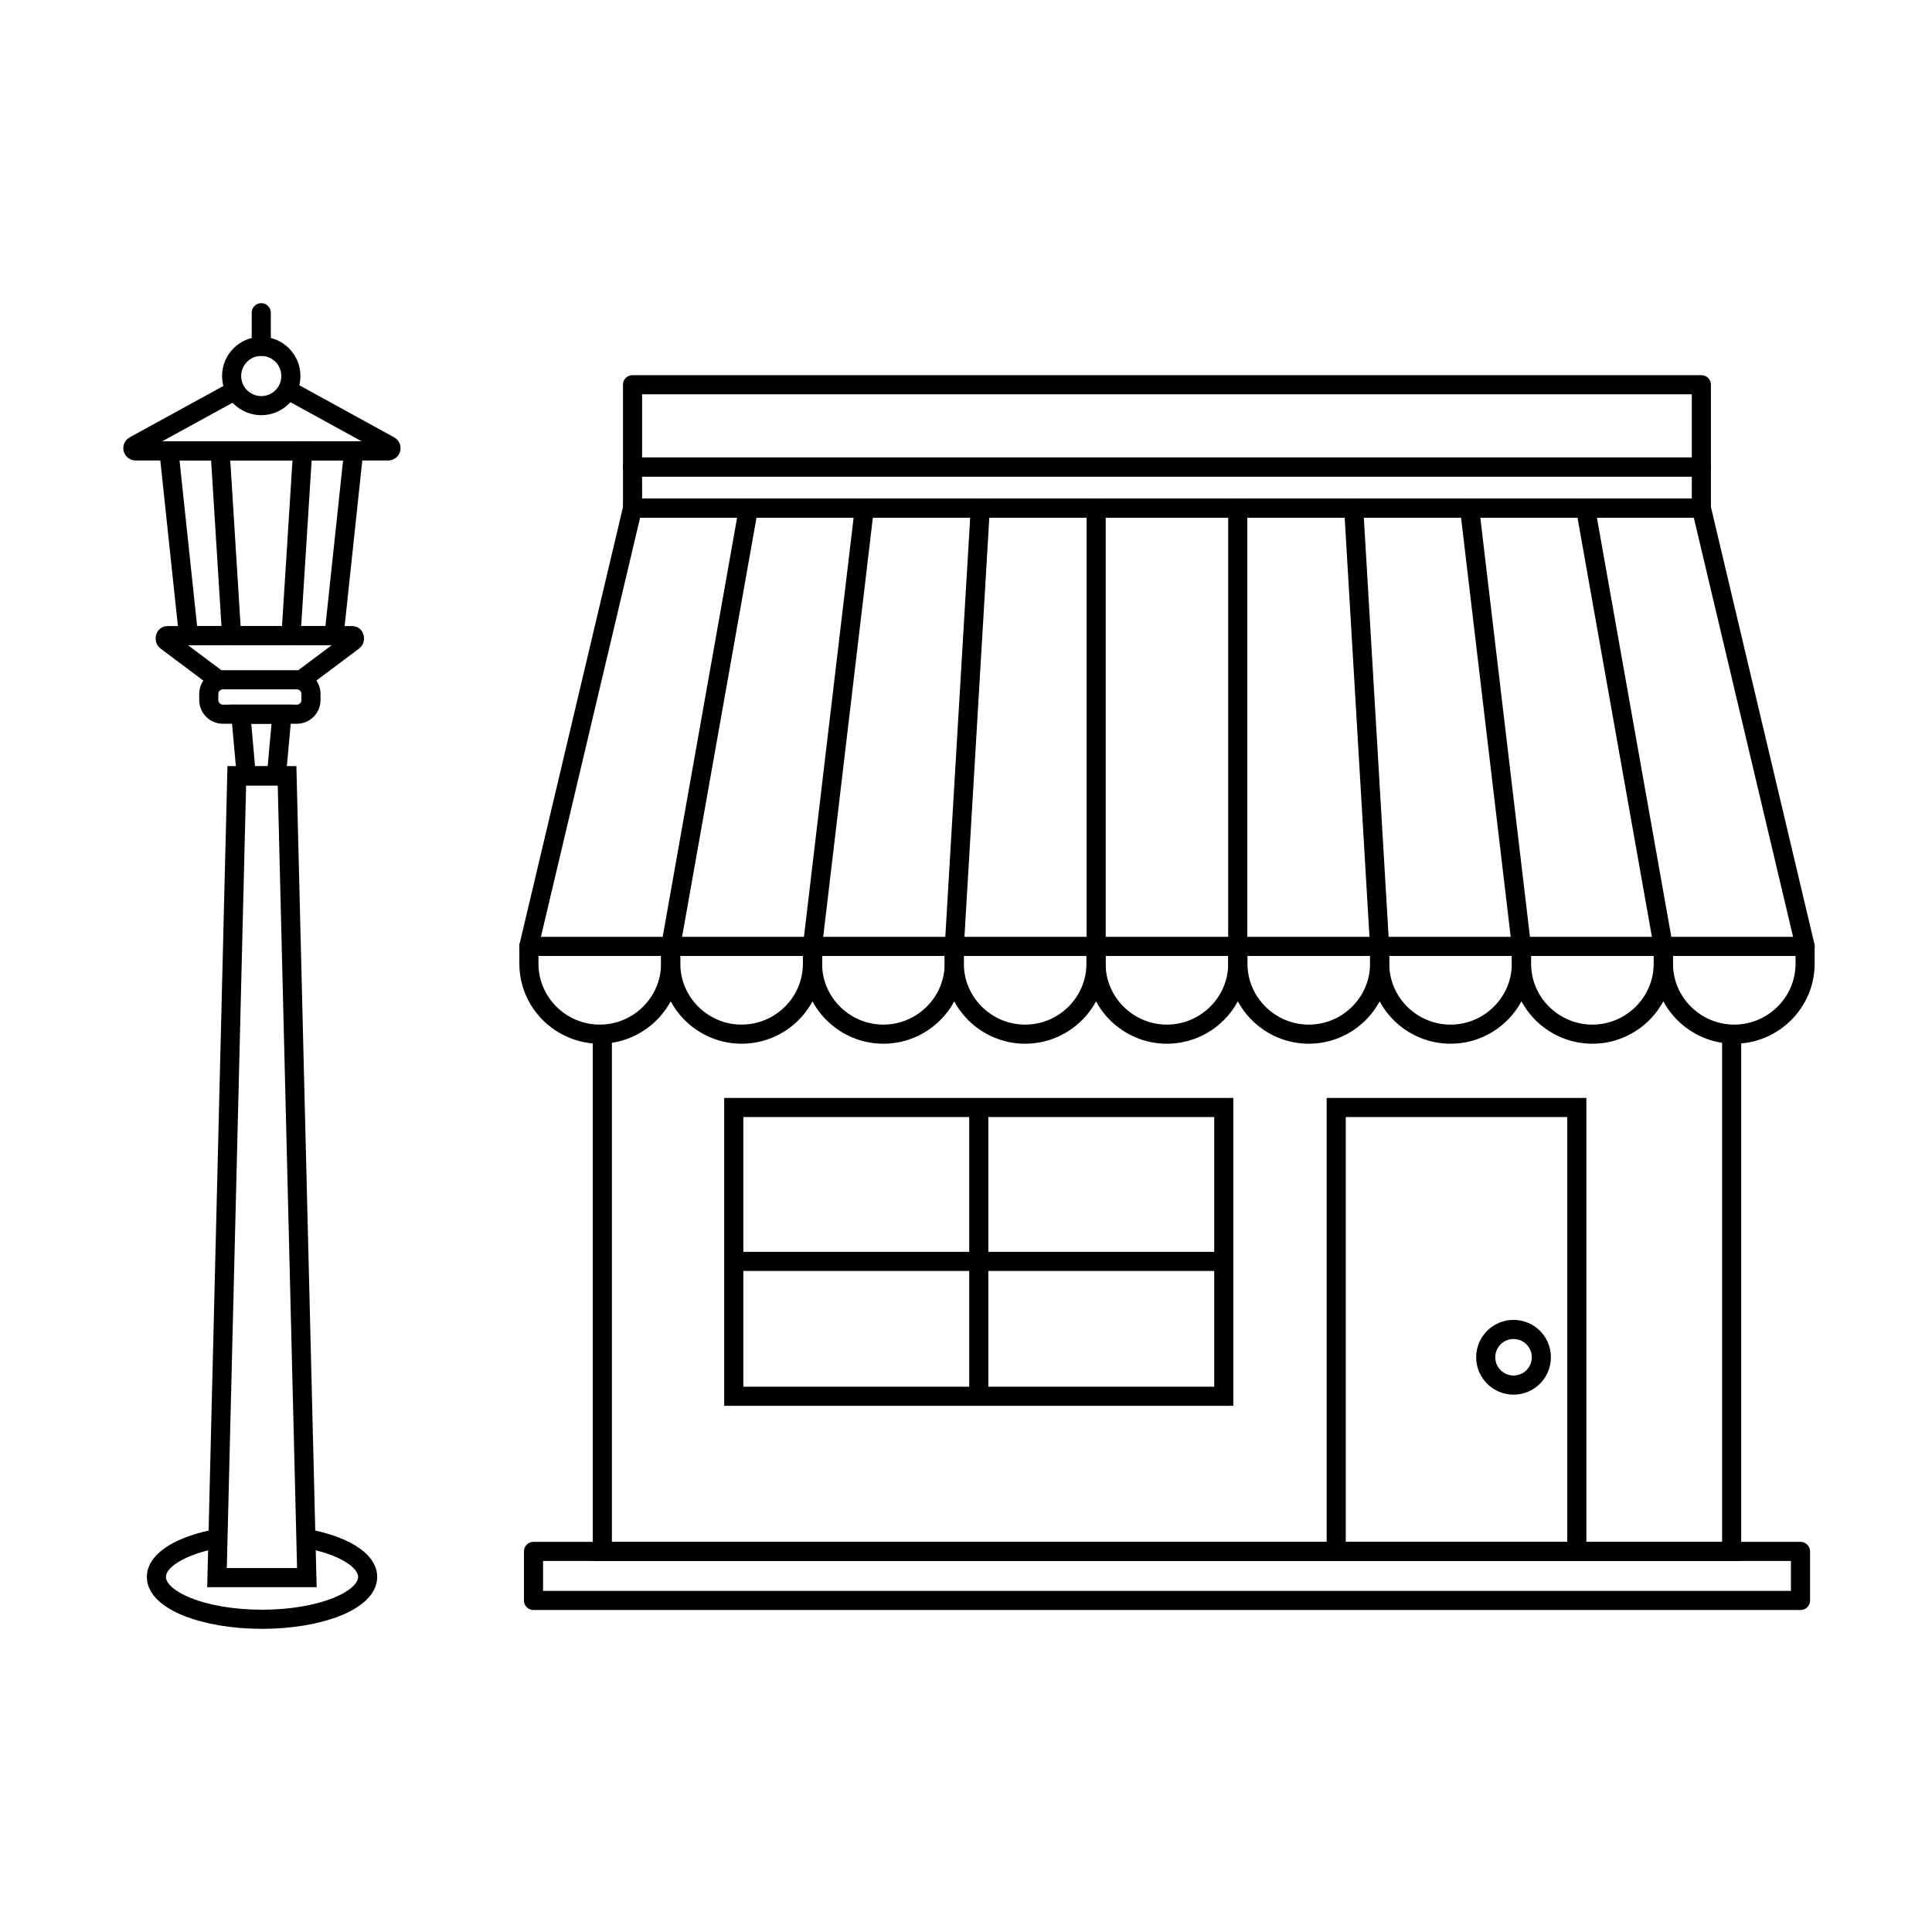 <svg width="188" height="188" viewBox="0 0 188 188" fill="none" xmlns="http://www.w3.org/2000/svg">
<g clip-path="url(#clip0_2677_37694)">
<path d="M168.506 100.633V150.966H153.437H130.033H58.612V100.633" stroke="black" stroke-width="1.86" stroke-miterlimit="10"/>
<path d="M153.437 107.767H130.024V150.975H153.437V107.767Z" stroke="black" stroke-width="1.86" stroke-miterlimit="10"/>
<path d="M119.075 107.767H71.403V135.868H119.084V107.767H119.075Z" stroke="black" stroke-width="1.86" stroke-miterlimit="10"/>
<path d="M149.986 132.073C149.986 130.576 148.777 129.366 147.279 129.366C145.782 129.366 144.572 130.585 144.572 132.073C144.572 133.562 145.782 134.78 147.279 134.78C148.777 134.78 149.986 133.571 149.986 132.073Z" stroke="black" stroke-width="1.86" stroke-miterlimit="10"/>
<path d="M21.116 153.515H29.86L27.934 75.48H23.041L21.116 153.515Z" stroke="black" stroke-width="1.86" stroke-miterlimit="10"/>
<path d="M29.767 149.7C33.311 150.342 35.776 151.784 35.776 153.449C35.776 155.728 31.171 157.57 25.497 157.57C19.823 157.57 15.219 155.728 15.219 153.449C15.219 151.784 17.674 150.342 21.228 149.7" stroke="black" stroke-width="1.86" stroke-miterlimit="10"/>
<path d="M32.502 61.852H18.344L16.437 43.881H34.418L32.502 61.852Z" stroke="black" stroke-width="1.86" stroke-miterlimit="10"/>
<path d="M27.99 37.928L37.906 43.37C38.157 43.5 38.055 43.881 37.776 43.881H13.2C12.921 43.881 12.819 43.509 13.07 43.37L22.893 37.984" stroke="black" stroke-width="1.86" stroke-miterlimit="10"/>
<path d="M21.386 66.262L16.177 62.364C16 62.234 16.065 61.852 16.27 61.852H34.297C34.502 61.852 34.576 62.225 34.39 62.364L29.181 66.262" stroke="black" stroke-width="1.86" stroke-miterlimit="10"/>
<path d="M25.423 39.472C27.015 39.472 28.306 38.181 28.306 36.589C28.306 34.996 27.015 33.705 25.423 33.705C23.83 33.705 22.539 34.996 22.539 36.589C22.539 38.181 23.83 39.472 25.423 39.472Z" stroke="black" stroke-width="1.86" stroke-miterlimit="10"/>
<path d="M25.423 30.431V33.705" stroke="black" stroke-width="1.86" stroke-miterlimit="10" stroke-linecap="round"/>
<path d="M21.423 43.974L22.539 61.852" stroke="black" stroke-width="1.86" stroke-miterlimit="10" stroke-linecap="round"/>
<path d="M29.451 43.881L28.316 61.852" stroke="black" stroke-width="1.86" stroke-miterlimit="10" stroke-linecap="round"/>
<path d="M28.883 66.15H21.693C20.933 66.15 20.316 66.766 20.316 67.526V68.122C20.316 68.882 20.933 69.498 21.693 69.498H28.883C29.644 69.498 30.26 68.882 30.26 68.122V67.526C30.26 66.766 29.644 66.15 28.883 66.15Z" stroke="black" stroke-width="1.86" stroke-miterlimit="10"/>
<path d="M27.441 69.499H23.432L23.971 75.517H26.892L27.441 69.499Z" stroke="black" stroke-width="1.86" stroke-miterlimit="10"/>
<path d="M95.243 107.767V135.859" stroke="black" stroke-width="1.86" stroke-miterlimit="10"/>
<path d="M71.403 122.744H119.075" stroke="black" stroke-width="1.86" stroke-miterlimit="10"/>
<path d="M120.443 49.444V92.094" stroke="black" stroke-width="1.86" stroke-linecap="round" stroke-linejoin="round"/>
<path d="M131.726 49.444L134.247 92.094" stroke="black" stroke-width="1.86" stroke-linecap="round" stroke-linejoin="round"/>
<path d="M143 49.444L148.051 92.094" stroke="black" stroke-width="1.86" stroke-linecap="round" stroke-linejoin="round"/>
<path d="M154.283 49.444L161.855 92.094" stroke="black" stroke-width="1.86" stroke-linecap="round" stroke-linejoin="round"/>
<path d="M165.557 49.444L175.659 92.094" stroke="black" stroke-width="1.86" stroke-linecap="round" stroke-linejoin="round"/>
<path d="M106.666 49.444V92.094" stroke="black" stroke-width="1.86" stroke-linecap="round" stroke-linejoin="round"/>
<path d="M95.392 49.444L92.862 92.094" stroke="black" stroke-width="1.86" stroke-linecap="round" stroke-linejoin="round"/>
<path d="M84.109 49.444L79.058 92.094" stroke="black" stroke-width="1.86" stroke-linecap="round" stroke-linejoin="round"/>
<path d="M72.835 49.444L65.263 92.094" stroke="black" stroke-width="1.86" stroke-linecap="round" stroke-linejoin="round"/>
<path d="M51.459 92.094L61.552 49.444" stroke="black" stroke-width="1.86" stroke-linecap="round" stroke-linejoin="round"/>
<path d="M51.459 92.094H65.254V93.787C65.254 97.554 62.147 100.633 58.361 100.633C54.575 100.633 51.468 97.554 51.468 93.787V92.094H51.459Z" stroke="black" stroke-width="1.86" stroke-linecap="round" stroke-linejoin="round"/>
<path d="M65.263 92.094H79.058V93.787C79.058 97.554 75.951 100.633 72.165 100.633C68.379 100.633 65.272 97.554 65.272 93.787V92.094H65.263Z" stroke="black" stroke-width="1.86" stroke-linecap="round" stroke-linejoin="round"/>
<path d="M79.058 92.094H92.853V93.787C92.853 97.554 89.746 100.633 85.96 100.633C82.174 100.633 79.067 97.554 79.067 93.787V92.094H79.058Z" stroke="black" stroke-width="1.86" stroke-linecap="round" stroke-linejoin="round"/>
<path d="M92.853 92.094H106.648V93.787C106.648 97.554 103.541 100.633 99.755 100.633C95.969 100.633 92.862 97.554 92.862 93.787V92.094H92.853Z" stroke="black" stroke-width="1.86" stroke-linecap="round" stroke-linejoin="round"/>
<path d="M106.648 92.094H120.443V93.787C120.443 97.554 117.336 100.633 113.55 100.633C109.764 100.633 106.657 97.554 106.657 93.787V92.094H106.648Z" stroke="black" stroke-width="1.86" stroke-linecap="round" stroke-linejoin="round"/>
<path d="M120.452 92.094H134.247V93.787C134.247 97.554 131.14 100.633 127.354 100.633C123.568 100.633 120.461 97.554 120.461 93.787V92.094H120.452Z" stroke="black" stroke-width="1.86" stroke-linecap="round" stroke-linejoin="round"/>
<path d="M134.247 92.094H148.042V93.787C148.042 97.554 144.935 100.633 141.149 100.633C137.363 100.633 134.256 97.554 134.256 93.787V92.094H134.247Z" stroke="black" stroke-width="1.86" stroke-linecap="round" stroke-linejoin="round"/>
<path d="M148.051 92.094H161.846V93.787C161.846 97.554 158.739 100.633 154.953 100.633C151.167 100.633 148.06 97.554 148.06 93.787V92.094H148.051Z" stroke="black" stroke-width="1.86" stroke-linecap="round" stroke-linejoin="round"/>
<path d="M161.855 92.094H175.65V93.787C175.65 97.554 172.543 100.633 168.757 100.633C164.971 100.633 161.865 97.554 161.865 93.787V92.094H161.855Z" stroke="black" stroke-width="1.86" stroke-linecap="round" stroke-linejoin="round"/>
<path d="M61.551 49.444H165.557" stroke="black" stroke-width="1.86" stroke-linecap="round" stroke-linejoin="round"/>
<path d="M165.557 45.444H61.551V49.444H165.557V45.444Z" stroke="black" stroke-width="1.86" stroke-linecap="round" stroke-linejoin="round"/>
<path d="M165.557 37.435H61.551V45.444H165.557V37.435Z" stroke="black" stroke-width="1.86" stroke-linecap="round" stroke-linejoin="round"/>
<path d="M175.203 150.966H51.915V155.738H175.203V150.966Z" stroke="black" stroke-width="1.86" stroke-linecap="round" stroke-linejoin="round"/>
</g>
<defs>
<clipPath id="clip0_2677_37694">
<rect width="166" height="129" fill="white" transform="translate(11 29.5)"/>
</clipPath>
</defs>
</svg>
